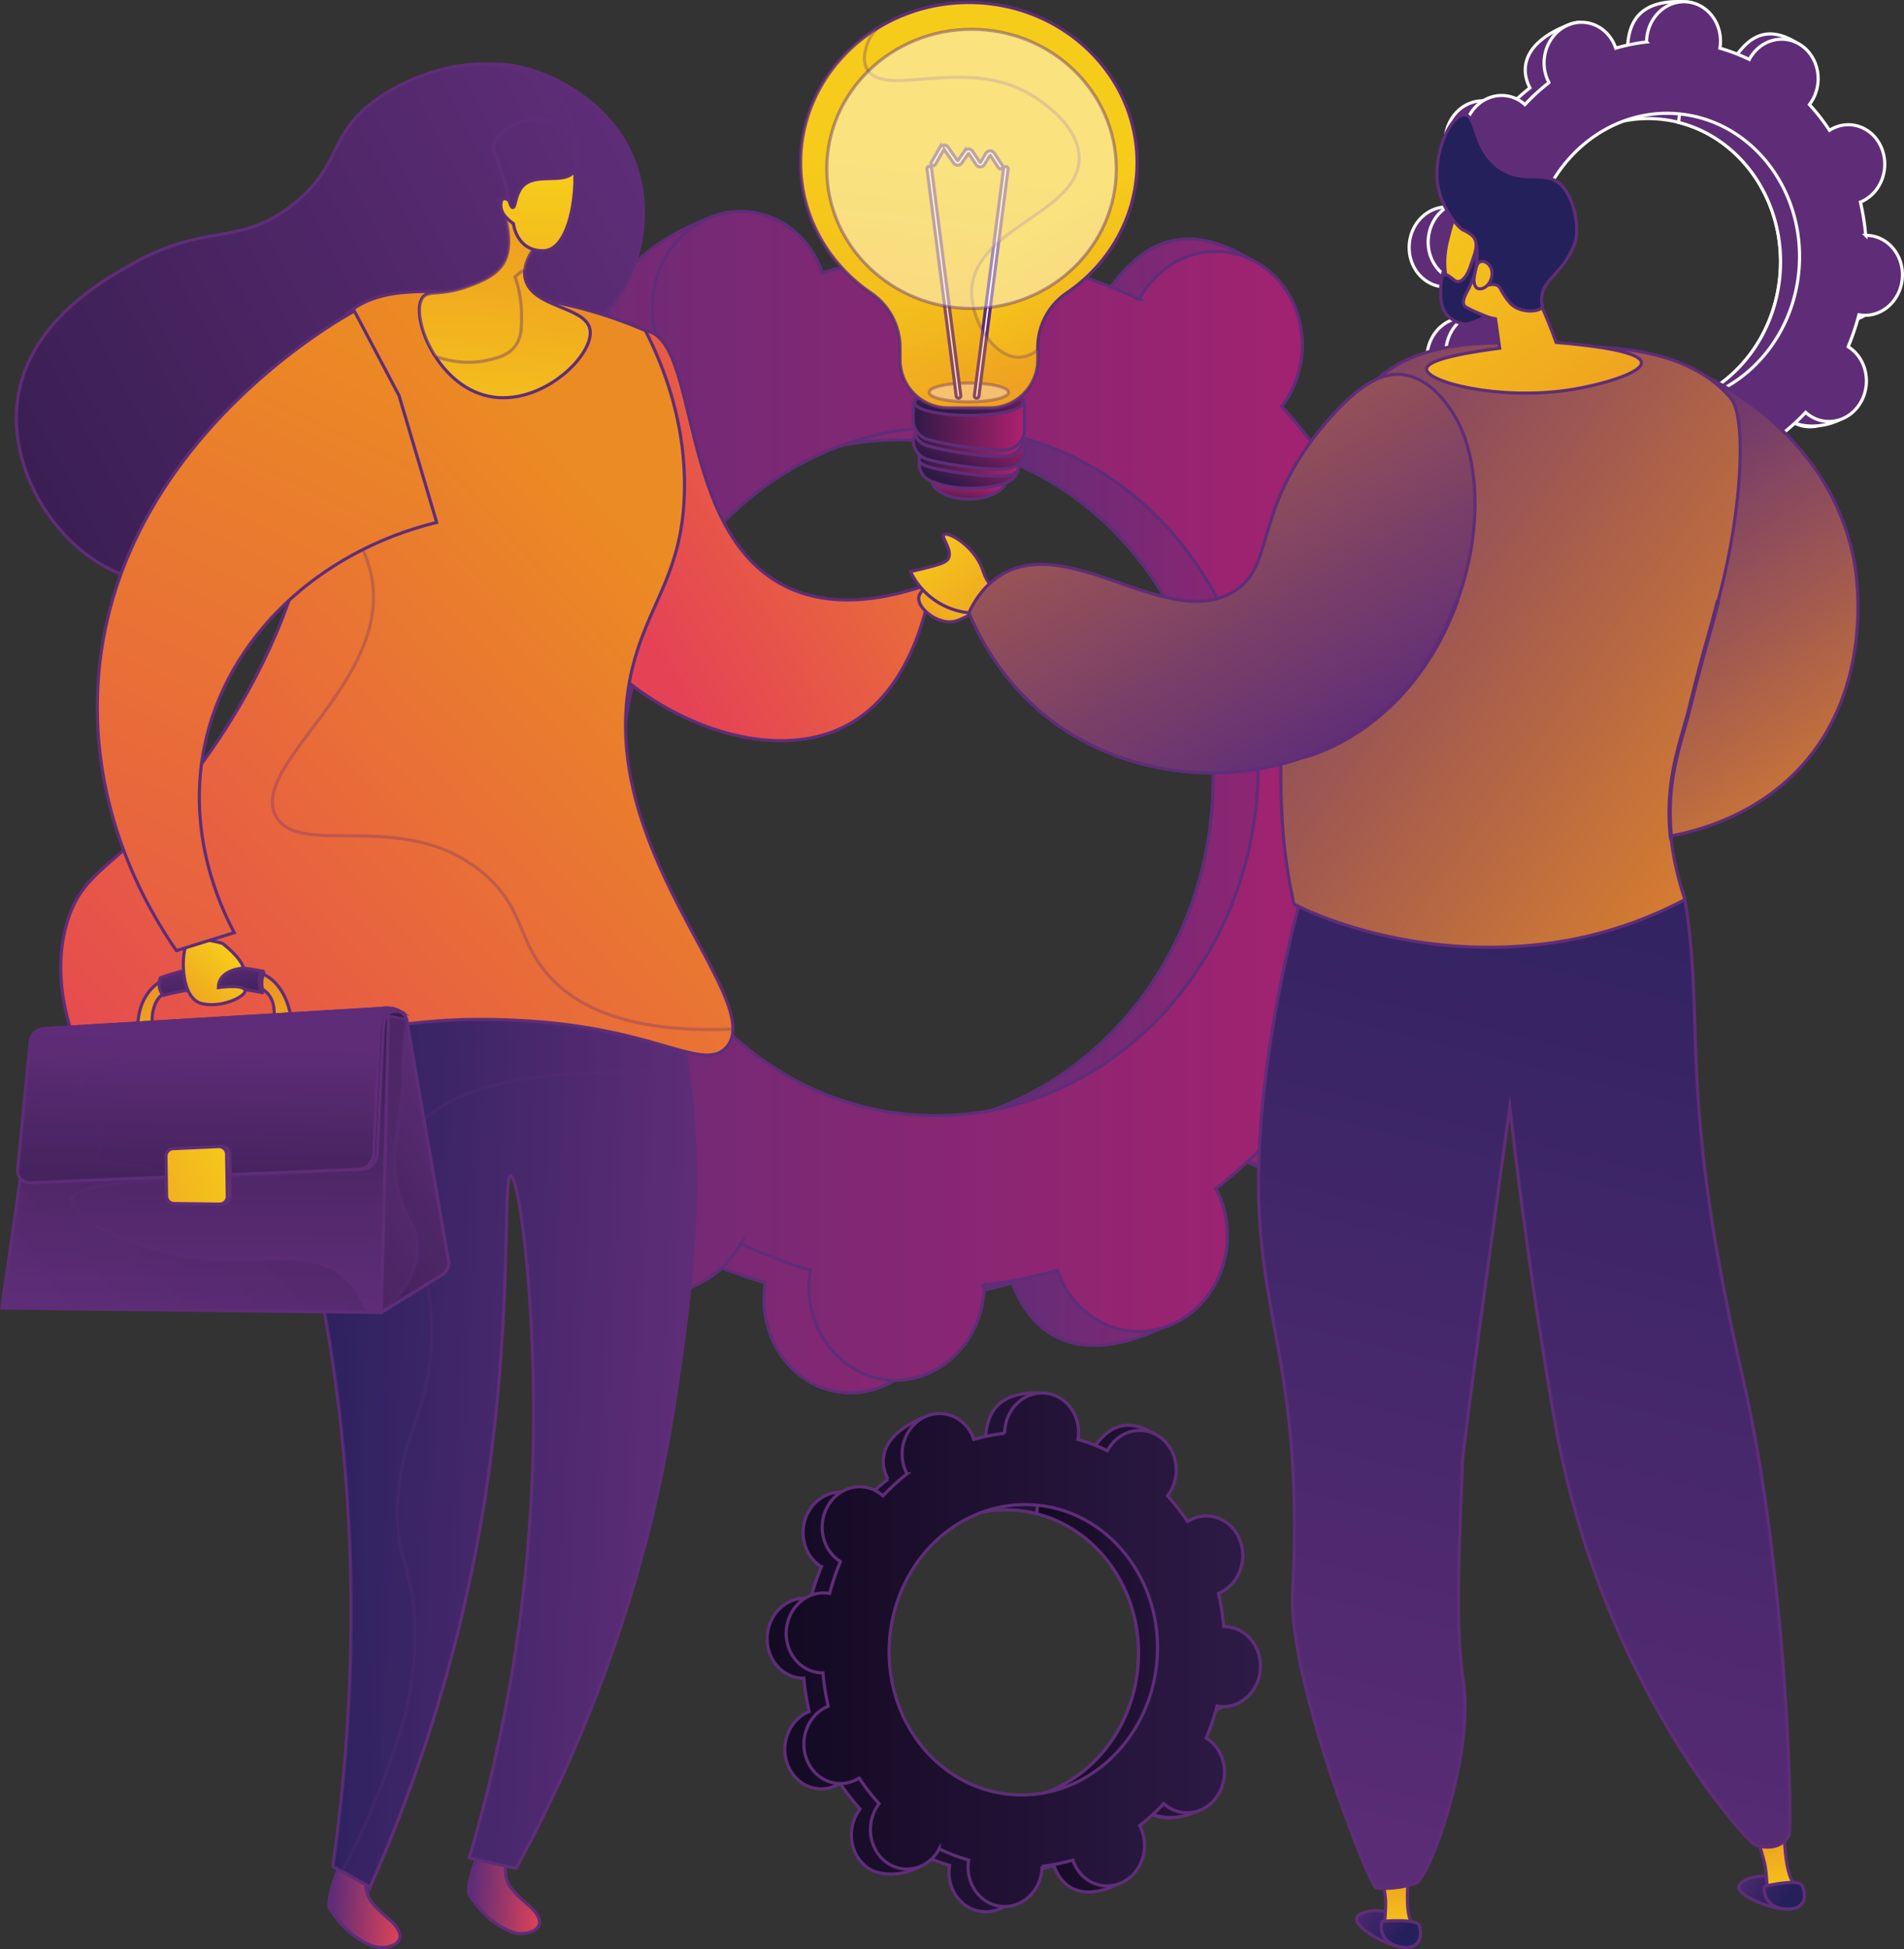 <svg xmlns="http://www.w3.org/2000/svg" xmlns:xlink="http://www.w3.org/1999/xlink" viewBox="0 0 1825.69 1868.78"><rect x="0" y="0" width="1825.69" height="1868.78" fill="#333333" stroke="none"/><defs><style>.cls-1{isolation:isolate;}.cls-2{fill:#5f2d78;stroke:#fff;}.cls-10,.cls-11,.cls-12,.cls-13,.cls-14,.cls-15,.cls-16,.cls-17,.cls-18,.cls-2,.cls-20,.cls-21,.cls-22,.cls-23,.cls-24,.cls-25,.cls-26,.cls-27,.cls-28,.cls-3,.cls-30,.cls-31,.cls-32,.cls-33,.cls-34,.cls-35,.cls-36,.cls-37,.cls-38,.cls-39,.cls-4,.cls-40,.cls-41,.cls-42,.cls-43,.cls-44,.cls-45,.cls-46,.cls-47,.cls-48,.cls-49,.cls-5,.cls-50,.cls-51,.cls-52,.cls-53,.cls-54,.cls-55,.cls-56,.cls-57,.cls-58,.cls-59,.cls-6,.cls-60,.cls-61,.cls-62,.cls-63,.cls-64,.cls-65,.cls-66,.cls-67,.cls-68,.cls-69,.cls-7,.cls-70,.cls-8,.cls-9{stroke-miterlimit:10;stroke-width:3px;}.cls-10,.cls-11,.cls-12,.cls-13,.cls-14,.cls-15,.cls-16,.cls-17,.cls-18,.cls-20,.cls-21,.cls-22,.cls-23,.cls-24,.cls-25,.cls-26,.cls-27,.cls-28,.cls-3,.cls-30,.cls-31,.cls-32,.cls-33,.cls-34,.cls-35,.cls-36,.cls-37,.cls-38,.cls-39,.cls-4,.cls-40,.cls-41,.cls-42,.cls-43,.cls-44,.cls-45,.cls-46,.cls-47,.cls-48,.cls-49,.cls-5,.cls-50,.cls-51,.cls-52,.cls-53,.cls-54,.cls-55,.cls-56,.cls-57,.cls-58,.cls-59,.cls-6,.cls-60,.cls-61,.cls-62,.cls-63,.cls-64,.cls-65,.cls-66,.cls-67,.cls-68,.cls-69,.cls-7,.cls-70,.cls-8,.cls-9{stroke:#5f2d78;}.cls-3{fill:url(#New_Gradient_Swatch_1);}.cls-4{fill:url(#New_Gradient_Swatch_1-2);}.cls-5{fill:url(#New_Gradient_Swatch_1-3);}.cls-6{fill:url(#linear-gradient);}.cls-7{fill:url(#linear-gradient-2);}.cls-8{fill:url(#linear-gradient-3);}.cls-9{opacity:0.25;fill:url(#linear-gradient-4);}.cls-15,.cls-19,.cls-27,.cls-29,.cls-33,.cls-69,.cls-9{mix-blend-mode:multiply;}.cls-10{fill:url(#linear-gradient-5);}.cls-11{fill:url(#linear-gradient-6);}.cls-12{fill:url(#linear-gradient-7);}.cls-13{fill:url(#linear-gradient-8);}.cls-14{fill:url(#linear-gradient-9);}.cls-15{opacity:0.4;fill:url(#linear-gradient-10);}.cls-16{fill:url(#linear-gradient-11);}.cls-17{fill:url(#linear-gradient-12);}.cls-18{fill:url(#linear-gradient-13);}.cls-19,.cls-27,.cls-69{opacity:0.3;}.cls-20{fill:url(#linear-gradient-14);}.cls-21{fill:url(#linear-gradient-15);}.cls-22{fill:url(#linear-gradient-16);}.cls-23{fill:url(#linear-gradient-17);}.cls-24{fill:url(#linear-gradient-18);}.cls-25{fill:url(#linear-gradient-19);}.cls-26{fill:url(#linear-gradient-20);}.cls-27{fill:url(#linear-gradient-21);}.cls-28{fill:url(#linear-gradient-22);}.cls-29{opacity:0.2;}.cls-30{fill:url(#linear-gradient-23);}.cls-31{fill:url(#linear-gradient-24);}.cls-32{fill:url(#linear-gradient-25);}.cls-33{opacity:0.1;fill:url(#linear-gradient-26);}.cls-34{fill:url(#linear-gradient-27);}.cls-35{fill:url(#linear-gradient-28);}.cls-36{fill:url(#linear-gradient-29);}.cls-37{fill:url(#linear-gradient-30);}.cls-38{fill:url(#linear-gradient-31);}.cls-39{fill:url(#linear-gradient-32);}.cls-40{fill:url(#linear-gradient-33);}.cls-41{fill:url(#linear-gradient-34);}.cls-42{fill:url(#linear-gradient-35);}.cls-43{fill:url(#linear-gradient-36);}.cls-44{fill:url(#linear-gradient-37);}.cls-45{fill:url(#linear-gradient-38);}.cls-46{fill:url(#linear-gradient-39);}.cls-47{fill:url(#linear-gradient-40);}.cls-48{fill:url(#linear-gradient-41);}.cls-49{fill:#24205b;}.cls-50{fill:url(#linear-gradient-42);}.cls-51{fill:#af206e;}.cls-52{fill:url(#linear-gradient-43);}.cls-53{fill:url(#New_Gradient_Swatch_5);}.cls-54{fill:url(#New_Gradient_Swatch_5-2);}.cls-55{fill:url(#New_Gradient_Swatch_5-3);}.cls-56,.cls-65,.cls-70{fill:#fff;}.cls-56{opacity:0.75;}.cls-57{fill:url(#linear-gradient-44);}.cls-58{fill:url(#linear-gradient-45);}.cls-59{fill:url(#linear-gradient-46);}.cls-60{fill:url(#linear-gradient-47);}.cls-61{fill:url(#linear-gradient-48);}.cls-62{fill:url(#linear-gradient-49);}.cls-63{fill:url(#linear-gradient-50);}.cls-64{fill:url(#linear-gradient-51);}.cls-65{opacity:0.5;}.cls-65,.cls-70{mix-blend-mode:soft-light;}.cls-66{fill:url(#linear-gradient-52);}.cls-67{fill:url(#linear-gradient-53);}.cls-68{fill:url(#linear-gradient-54);}.cls-69{fill:url(#linear-gradient-55);}.cls-70{opacity:0.44;}</style><linearGradient id="New_Gradient_Swatch_1" x1="318.86" y1="745.53" x2="1397.32" y2="745.53" gradientUnits="userSpaceOnUse"><stop offset="0" stop-color="#5f2d78"/><stop offset="1" stop-color="#af206e"/></linearGradient><linearGradient id="New_Gradient_Swatch_1-2" x1="931.38" y1="742.76" x2="1397.32" y2="742.76" xlink:href="#New_Gradient_Swatch_1"/><linearGradient id="New_Gradient_Swatch_1-3" x1="361.98" y1="739.71" x2="1440.44" y2="739.71" xlink:href="#New_Gradient_Swatch_1"/><linearGradient id="linear-gradient" x1="-185.2" y1="1821.23" x2="-115.57" y2="1821.23" gradientTransform="matrix(-1, -0.05, -0.05, 1, 428.68, -30.09)" gradientUnits="userSpaceOnUse"><stop offset="0" stop-color="#e54355"/><stop offset="1" stop-color="#5f2d78"/></linearGradient><linearGradient id="linear-gradient-2" x1="-52.26" y1="1841.48" x2="17.37" y2="1841.48" xlink:href="#linear-gradient"/><linearGradient id="linear-gradient-3" x1="-299.06" y1="1320.56" x2="124.23" y2="1320.56" gradientTransform="matrix(-1, -0.05, -0.05, 1, 428.68, -30.09)" gradientUnits="userSpaceOnUse"><stop offset="0" stop-color="#5f2d78"/><stop offset="1" stop-color="#24205b"/></linearGradient><linearGradient id="linear-gradient-4" x1="-289.17" y1="1306.79" x2="119.72" y2="1306.79" gradientTransform="matrix(-1, 0.07, 0.07, 1, 298.38, -13.3)" xlink:href="#linear-gradient-3"/><linearGradient id="linear-gradient-5" x1="552.9" y1="557.61" x2="-241.9" y2="138.76" gradientTransform="matrix(-1, 0, 0, 1, 370.01, 0)" gradientUnits="userSpaceOnUse"><stop offset="0" stop-color="#2e1a47"/><stop offset="1" stop-color="#5f2d78"/></linearGradient><linearGradient id="linear-gradient-6" x1="-380.81" y1="405.41" x2="17.79" y2="582.57" gradientTransform="matrix(-0.99, 0.11, 0.11, 0.99, 550.9, -9.56)" gradientUnits="userSpaceOnUse"><stop offset="0" stop-color="#eb8b23"/><stop offset="1" stop-color="#e54355"/></linearGradient><linearGradient id="linear-gradient-7" x1="543.83" y1="574.82" x2="-250.97" y2="155.98" xlink:href="#linear-gradient-5"/><linearGradient id="linear-gradient-8" x1="-258.47" y1="543.35" x2="353.89" y2="1097.39" gradientTransform="matrix(-1, 0, 0, 1, 376.82, 0)" xlink:href="#linear-gradient-6"/><linearGradient id="linear-gradient-9" x1="1308.02" y1="344.59" x2="1320.7" y2="6.89" gradientTransform="matrix(1, 0.09, -0.09, 1, -807.37, -2.56)" gradientUnits="userSpaceOnUse"><stop offset="0" stop-color="#f6cc1b"/><stop offset="1" stop-color="#eb8b23"/></linearGradient><linearGradient id="linear-gradient-10" x1="-98.74" y1="407.12" x2="-88.36" y2="130.56" gradientTransform="matrix(-1, 0, 0, 1, 370.01, 0)" xlink:href="#linear-gradient-9"/><linearGradient id="linear-gradient-11" x1="1100.18" y1="168.73" x2="1096.76" y2="444.2" gradientTransform="matrix(1, 0, 0, 1.04, -584.99, -6.22)" xlink:href="#linear-gradient-9"/><linearGradient id="linear-gradient-12" x1="570.4" y1="524.42" x2="-224.4" y2="105.57" xlink:href="#linear-gradient-5"/><linearGradient id="linear-gradient-13" x1="-573.3" y1="557.88" x2="-492.69" y2="630.82" gradientTransform="matrix(-1, 0, 0, 1, 376.82, 0)" xlink:href="#linear-gradient-9"/><linearGradient id="linear-gradient-14" x1="-292.08" y1="580.5" x2="320.28" y2="1134.54" gradientTransform="matrix(-1, 0, 0, 1, 376.82, 0)" xlink:href="#linear-gradient-6"/><linearGradient id="linear-gradient-15" x1="491.07" y1="1108.07" x2="500.29" y2="970.78" gradientTransform="matrix(-1, 0.06, 0.06, 1, 582.66, -70.12)" xlink:href="#linear-gradient-9"/><linearGradient id="linear-gradient-16" x1="434.68" y1="1061.79" x2="441.28" y2="963.56" gradientTransform="matrix(-1, 0.06, 0.06, 1, 582.66, -70.12)" gradientUnits="userSpaceOnUse"><stop offset="0.1" stop-color="#2e1a47"/><stop offset="0.34" stop-color="#341c4d"/><stop offset="0.64" stop-color="#43225c"/><stop offset="0.98" stop-color="#5d2c76"/><stop offset="1" stop-color="#5f2d78"/></linearGradient><linearGradient id="linear-gradient-17" x1="393.27" y1="991.16" x2="467.43" y2="1030.92" xlink:href="#linear-gradient-16"/><linearGradient id="linear-gradient-18" x1="370.83" y1="1124.74" x2="381.34" y2="968.27" gradientTransform="matrix(-1, 0.06, 0.06, 1, 582.66, -70.12)" xlink:href="#linear-gradient-9"/><linearGradient id="linear-gradient-19" x1="276.86" y1="1112.65" x2="235.88" y2="738.01" gradientTransform="matrix(-1, 0.06, 0.06, 1, 582.66, -70.12)" gradientUnits="userSpaceOnUse"><stop offset="0.1" stop-color="#2e1a47"/><stop offset="0.47" stop-color="#44225d"/><stop offset="1" stop-color="#5f2d78"/></linearGradient><linearGradient id="linear-gradient-20" x1="459.98" y1="1270.12" x2="182.55" y2="1115.64" gradientTransform="matrix(-1, 0.06, 0.06, 1, 582.66, -70.12)" xlink:href="#linear-gradient-5"/><linearGradient id="linear-gradient-21" x1="210.21" y1="1057.07" x2="292.68" y2="1195.36" gradientTransform="matrix(-1, 0.06, 0.06, 1, 582.66, -70.12)" xlink:href="#linear-gradient-5"/><linearGradient id="linear-gradient-22" x1="445.76" y1="891.65" x2="475.71" y2="1293.62" xlink:href="#linear-gradient-19"/><linearGradient id="linear-gradient-23" x1="380.97" y1="1111.72" x2="630.88" y2="1304.28" gradientTransform="matrix(-1, 0.06, 0.06, 1, 582.66, -70.12)" xlink:href="#linear-gradient-5"/><linearGradient id="linear-gradient-24" x1="315.52" y1="1097.62" x2="422.83" y2="1093.45" xlink:href="#linear-gradient-19"/><linearGradient id="linear-gradient-25" x1="479" y1="1418.16" x2="445.89" y2="1046.14" xlink:href="#linear-gradient-16"/><linearGradient id="linear-gradient-26" x1="495.33" y1="1506.23" x2="438.94" y2="990.77" gradientTransform="matrix(-1, 0.06, 0.06, 1, 582.66, -70.12)" xlink:href="#linear-gradient-5"/><linearGradient id="linear-gradient-27" x1="582.76" y1="1236.65" x2="398.83" y2="1140.5" gradientTransform="matrix(-1, 0.06, 0.06, 1, 582.66, -70.12)" xlink:href="#linear-gradient-9"/><linearGradient id="linear-gradient-28" x1="417.35" y1="1155.27" x2="606.85" y2="1223.08" gradientTransform="matrix(-1, 0.06, 0.06, 1, 582.66, -70.12)" xlink:href="#linear-gradient-9"/><linearGradient id="linear-gradient-29" x1="418.9" y1="959.89" x2="489.6" y2="1023.85" gradientTransform="matrix(-1, 0.06, 0.06, 1, 582.66, -70.12)" xlink:href="#linear-gradient-9"/><linearGradient id="linear-gradient-30" x1="1236.71" y1="408.03" x2="1999.41" y2="1098.09" gradientTransform="matrix(-0.92, 0.38, 0.38, 0.92, 1350.75, -530.82)" xlink:href="#linear-gradient-6"/><linearGradient id="linear-gradient-31" x1="1090.46" y1="508.64" x2="1202.61" y2="649.74" gradientTransform="translate(-210.87)" xlink:href="#linear-gradient-9"/><linearGradient id="linear-gradient-32" x1="-1393.17" y1="893.29" x2="-1090.66" y2="440.99" gradientTransform="matrix(-1, 0, 0, 1, 376.82, 0)" gradientUnits="userSpaceOnUse"><stop offset="0" stop-color="#eb8b23"/><stop offset="1" stop-color="#5f2d78"/></linearGradient><linearGradient id="linear-gradient-33" x1="1585.38" y1="1962.83" x2="1636.68" y2="2008.46" gradientTransform="translate(-191.79 64.07) rotate(-8.05)" xlink:href="#linear-gradient-3"/><linearGradient id="linear-gradient-34" x1="709.53" y1="2008.53" x2="709.53" y2="1919.16" gradientTransform="translate(724.41 -65.45) rotate(-8.05)" xlink:href="#linear-gradient-9"/><linearGradient id="linear-gradient-35" x1="1590.54" y1="1957.03" x2="1641.84" y2="2002.66" gradientTransform="translate(-191.79 64.07) rotate(-8.05)" xlink:href="#linear-gradient-3"/><linearGradient id="linear-gradient-36" x1="1500.64" y1="1814.07" x2="1551.94" y2="1859.7" gradientTransform="translate(-210.87)" xlink:href="#linear-gradient-3"/><linearGradient id="linear-gradient-37" x1="624.75" y1="1859.79" x2="624.75" y2="1770.42" gradientTransform="translate(714.44)" xlink:href="#linear-gradient-9"/><linearGradient id="linear-gradient-38" x1="-1179.84" y1="1900.77" x2="-1514.35" y2="550.2" gradientTransform="matrix(-1, 0, 0, 1, 155.13, 0)" xlink:href="#linear-gradient-3"/><linearGradient id="linear-gradient-39" x1="1997.39" y1="856.03" x2="1279.35" y2="356.66" gradientTransform="translate(-210.87)" xlink:href="#linear-gradient-32"/><linearGradient id="linear-gradient-40" x1="1505.8" y1="1808.27" x2="1557.1" y2="1853.9" gradientTransform="translate(-210.87)" xlink:href="#linear-gradient-3"/><linearGradient id="linear-gradient-41" x1="1551.1" y1="186.44" x2="1828.9" y2="535.96" gradientTransform="translate(-210.87)" xlink:href="#linear-gradient-9"/><linearGradient id="linear-gradient-42" x1="1562.81" y1="177.13" x2="1840.62" y2="526.65" gradientTransform="translate(-210.87)" xlink:href="#linear-gradient-9"/><linearGradient id="linear-gradient-43" x1="-526" y1="49.19" x2="-916.63" y2="721.77" xlink:href="#linear-gradient-32"/><linearGradient id="New_Gradient_Swatch_5" x1="735.64" y1="1584.33" x2="1190.42" y2="1584.33" gradientUnits="userSpaceOnUse"><stop offset="0" stop-color="#140a23"/><stop offset="1" stop-color="#2e1a47"/></linearGradient><linearGradient id="New_Gradient_Swatch_5-2" x1="993.93" y1="1583.16" x2="1190.42" y2="1583.16" xlink:href="#New_Gradient_Swatch_5"/><linearGradient id="New_Gradient_Swatch_5-3" x1="753.82" y1="1581.88" x2="1208.6" y2="1581.88" xlink:href="#New_Gradient_Swatch_5"/><linearGradient id="linear-gradient-44" x1="925.64" y1="486.46" x2="928.51" y2="463.54" gradientUnits="userSpaceOnUse"><stop offset="0" stop-color="#2e1a47"/><stop offset="1" stop-color="#af206e"/></linearGradient><linearGradient id="linear-gradient-45" x1="913.86" y1="465.57" x2="942.51" y2="414.01" xlink:href="#linear-gradient-44"/><linearGradient id="linear-gradient-46" x1="881.46" y1="441.14" x2="976.54" y2="441.14" xlink:href="#linear-gradient-44"/><linearGradient id="linear-gradient-47" x1="916.59" y1="451.48" x2="944.87" y2="397.05" xlink:href="#linear-gradient-44"/><linearGradient id="linear-gradient-48" x1="877.2" y1="425.11" x2="980.75" y2="425.11" xlink:href="#linear-gradient-44"/><linearGradient id="linear-gradient-49" x1="875.67" y1="406.4" x2="982.33" y2="406.4" xlink:href="#linear-gradient-44"/><linearGradient id="linear-gradient-50" x1="926.35" y1="398.36" x2="936.86" y2="349.18" xlink:href="#linear-gradient-44"/><linearGradient id="linear-gradient-51" x1="906.18" y1="123.97" x2="1114.57" y2="454.81" gradientUnits="userSpaceOnUse"><stop offset="0" stop-color="#f6cc1b"/><stop offset="0.05" stop-color="#f6cc1b"/><stop offset="0.32" stop-color="#f6cc1b"/><stop offset="0.45" stop-color="#f4c11c"/><stop offset="0.69" stop-color="#efa420"/><stop offset="0.87" stop-color="#eb8b23"/><stop offset="1" stop-color="#eb8b23"/></linearGradient><linearGradient id="linear-gradient-52" x1="868.11" y1="378.71" x2="910.6" y2="254.58" gradientUnits="userSpaceOnUse"><stop offset="0.49" stop-color="#fff"/><stop offset="1" stop-color="#fff"/></linearGradient><linearGradient id="linear-gradient-53" x1="908.73" y1="392.62" x2="951.23" y2="268.49" xlink:href="#linear-gradient-52"/><linearGradient id="linear-gradient-54" x1="853.32" y1="373.65" x2="895.81" y2="249.52" xlink:href="#linear-gradient-52"/><linearGradient id="linear-gradient-55" x1="913.49" y1="49.4" x2="871.96" y2="391.71" xlink:href="#linear-gradient-51"/></defs><g class="cls-1"><g id="Layer_2" data-name="Layer 2"><g id="Layer_1-2" data-name="Layer 1"><path class="cls-2" d="M1767.35,307.31c19.49,1.64,36.73-14.14,38.51-35.25s-12.58-39.54-32.07-41.18c-1-.09-2-.1-3-.09a222,222,0,0,0-5.07-32c.92-.38,1.84-.77,2.75-1.24,17.77-9.13,25.53-32,17.32-51.12s-29.27-27.18-47-18.05c-.92.48-1.81,1-2.68,1.57a203.07,203.07,0,0,0-19.22-24.68c.64-.84,1.28-1.7,1.87-2.61,11.29-17.46,7.47-41.32-8.52-53.3s-38.11-7.52-49.39,9.93c-.58.9-1.09,1.82-1.59,2.74A180.22,180.22,0,0,0,1631,51.29c.17-1.07.33-2.14.42-3.23C1633.2,27,1637,3.12,1617.53,1.79c-45.15-3.09-54.92,19.22-56.7,40.32-.09,1.1-.11,2.18-.12,3.26a180.41,180.41,0,0,0-29.62,5.91c-.34-1-.69-2-1.11-3-8.2-19.09-6.72-31.84-25.38-24.68-40.67,15.61-47.17,38.65-39,57.75.43,1,.92,2,1.41,2.89A202.51,202.51,0,0,0,1444,105.39c-.77-.69-1.56-1.37-2.39-2-16-12-38.11-7.54-49.39,9.92s-7.47,41.32,8.52,53.3c.82.61,1.66,1.15,2.51,1.68A220.9,220.9,0,0,0,1392.87,199c-1-.17-2-.33-3-.42-19.49-1.64-36.73,14.14-38.51,35.25S1364,273.33,1383.46,275c1,.08,2,.09,3,.08a220.62,220.62,0,0,0,5.08,32c-.93.38-1.85.77-2.76,1.24-17.77,9.13-25.52,32-17.32,51.12s29.27,27.18,47,18.05c.93-.48,1.81-1,2.68-1.57a204.06,204.06,0,0,0,19.22,24.68c-.64.84-1.28,1.7-1.87,2.61-11.28,17.46-7.47,41.32,8.52,53.29s50.61,6.5,61.9-11c.58-.89-11.41-.78-10.92-1.7a180.33,180.33,0,0,0,28.22,10.78c-.18,1.07-.34,2.14-.43,3.23-1.78,21.11,12.59,39.55,32.08,41.19s36.73-14.14,38.51-35.24c.09-1.1.11-2.18.12-3.26a180.2,180.2,0,0,0,29.62-5.91c.34,1,.69,2,1.11,3,8.21,19.09,29.26,27.18,47,18s25.53-32,17.32-51.11c-.43-1-.91-2-1.41-2.89a202.61,202.61,0,0,0,23.08-21.12c.77.69,1.55,1.37,2.38,2,16,12,38.11,7.54,49.39-9.92s7.48-41.32-8.52-53.3c-.82-.61-1.66-1.15-2.51-1.68a220.45,220.45,0,0,0,10.35-30.66C1765.35,307.07,1766.34,307.22,1767.35,307.31Zm-200.41,84.37c-70.78-6-122.92-72.92-116.46-149.55s69.06-133.92,139.83-128,122.91,72.92,116.46,149.55S1637.71,397.64,1566.94,391.68Z"/><path class="cls-2" d="M1768.46,197.59c17.77-9.13,25.52-32,17.32-51.12s-29.27-27.18-47-18.05c-.92.48-1.81,1-2.68,1.57a203.07,203.07,0,0,0-19.22-24.68c.64-.84,1.28-1.7,1.87-2.61,11.29-17.46,20-52.09,2.82-62.36-32.52-19.49-49.45,1.54-60.73,19-.58.9-1.09,1.82-1.59,2.74A180.22,180.22,0,0,0,1631,51.29c.17-1.07.33-2.14.42-3.23a39.61,39.61,0,0,0-9.69-29.79q-6.51,49.5-12.2,99.11c60.74,15.29,103.09,76.83,97.24,146.34-5,58.9-43.11,106.34-92.63,122.45.11,6.44.28,12.89.22,19.34-.16,17.49-1.3,35-2.45,52.54q7.2-1.46,14.24-3.48c.34,1,.69,2,1.11,3,8.21,19.09,26.54,30.71,59.24,15.36,18.08-8.48,13.32-29.33,5.11-48.43-.43-1-.91-2-1.41-2.89a202.61,202.61,0,0,0,23.08-21.12c.77.69,1.55,1.37,2.38,2,16,12,51.87,5.26,63.16-12.2s-6.29-39-22.29-51c-.82-.61-1.66-1.15-2.51-1.68a220.9,220.9,0,0,0,10.35-30.66c1,.18,2,.33,3,.42,19.49,1.64,36.73-14.14,38.51-35.25s-12.58-39.54-32.07-41.18c-1-.09-2-.1-3-.09a222,222,0,0,0-5.07-32C1766.63,198.45,1767.55,198.06,1768.46,197.59Z"/><path class="cls-2" d="M1785.53,302.23c19.49,1.64,36.74-14.14,38.52-35.25s-12.59-39.55-32.08-41.19c-1-.08-2-.09-3-.09a220.47,220.47,0,0,0-5.07-31.95c.92-.38,1.85-.78,2.76-1.24,17.77-9.13,25.52-32,17.31-51.12s-29.26-27.18-47-18c-.93.48-1.82,1-2.69,1.57A201.42,201.42,0,0,0,1735,100.22c.65-.84,1.28-1.69,1.87-2.61,11.29-17.45,7.47-41.31-8.52-53.29s-38.1-7.53-49.39,9.93c-.58.9-1.09,1.81-1.59,2.74a180.26,180.26,0,0,0-28.21-10.79c.17-1.06.33-2.13.42-3.22,1.78-21.11-12.58-39.55-32.07-41.19S1580.79,15.93,1579,37c-.1,1.1-.12,2.18-.13,3.25a179.07,179.07,0,0,0-29.61,5.92c-.34-1-.69-2-1.11-3-8.21-19.1-29.27-27.18-47-18s-25.52,32-17.31,51.12c.43,1,.91,2,1.41,2.89a202.59,202.59,0,0,0-23.08,21.11c-.77-.68-1.55-1.36-2.39-2-16-12-38.1-7.53-49.39,9.93s-7.47,41.32,8.52,53.29c.82.62,1.67,1.16,2.52,1.69a220.45,220.45,0,0,0-10.35,30.66,29.67,29.67,0,0,0-3-.42c-19.49-1.64-36.74,14.14-38.51,35.24s12.58,39.55,32.07,41.19c1,.09,2,.1,3,.09a222.21,222.21,0,0,0,5.07,32c-.92.38-1.85.77-2.76,1.24-17.77,9.13-25.52,32-17.31,51.12s29.26,27.17,47,18c.93-.47,1.82-1,2.69-1.56a202.08,202.08,0,0,0,19.22,24.68c-.65.84-1.28,1.7-1.87,2.61-11.29,17.46-7.47,41.32,8.52,53.29s38.1,7.53,49.39-9.92c.58-.9,1.09-1.82,1.59-2.75a179.27,179.27,0,0,0,28.21,10.79c-.17,1.06-.33,2.13-.42,3.23-1.78,21.1,12.58,39.55,32.07,41.19s36.74-14.14,38.51-35.25c.1-1.09.12-2.17.13-3.25a179.07,179.07,0,0,0,29.61-5.92c.34,1,.69,2,1.11,3,8.21,19.1,29.27,27.18,47,18.05s25.52-32,17.31-51.11c-.43-1-.91-1.95-1.41-2.89a201.76,201.76,0,0,0,23.08-21.12c.77.69,1.55,1.37,2.39,2,16,12,38.1,7.53,49.39-9.92s7.47-41.32-8.52-53.3c-.82-.61-1.67-1.15-2.52-1.68a220.9,220.9,0,0,0,10.35-30.66C1783.54,302,1784.52,302.14,1785.53,302.23ZM1585.12,386.6c-70.77-6-122.91-72.92-116.46-149.55s69.06-133.92,139.83-128S1731.4,182,1725,258.64,1655.89,392.56,1585.12,386.6Z"/><path class="cls-3" d="M1305.64,880.72c46.22,3.9,87.11-33.52,91.33-83.57s-29.84-93.79-76.06-97.68c-2.4-.2-4.77-.22-7.13-.21a525.4,525.4,0,0,0-12-75.78c2.2-.9,4.39-1.83,6.54-2.94,42.14-21.66,60.53-75.93,41.07-121.22s-69.4-64.46-111.54-42.81c-2.21,1.14-4.3,2.41-6.37,3.71a481.29,481.29,0,0,0-45.58-58.52c1.53-2,3-4,4.44-6.19,26.76-41.4,17.71-98-20.21-126.38s-90.36-17.86-117.13,23.54c-1.37,2.12-2.58,4.31-3.76,6.5a427.07,427.07,0,0,0-66.91-25.58c.42-2.52.79-5.06,1-7.65,4.21-50.05,13.34-106.56-32.94-109.73-107.06-7.33-130.24,45.58-134.46,95.63-.21,2.59-.27,5.16-.28,7.71a427,427,0,0,0-70.24,14c-.8-2.36-1.63-4.71-2.63-7-19.46-45.3-16-75.51-60.18-58.54-96.46,37-111.88,91.66-92.42,137,1,2.37,2.16,4.62,3.34,6.84a481.54,481.54,0,0,0-54.72,50.08c-1.83-1.63-3.68-3.23-5.66-4.72-37.93-28.39-90.37-17.85-117.13,23.55s-17.72,98,20.21,126.37c1.94,1.46,3.94,2.74,6,4a524.07,524.07,0,0,0-24.55,72.7c-2.32-.41-4.66-.78-7.06-1-46.22-3.9-87.11,33.52-91.33,83.57s29.84,93.79,76.07,97.68c2.39.2,4.76.22,7.12.21a525.4,525.4,0,0,0,12,75.78c-2.2.9-4.38,1.83-6.54,2.94-42.14,21.66-60.53,75.93-41.06,121.22s69.39,64.46,111.53,42.8c2.21-1.13,4.3-2.4,6.37-3.71a480.63,480.63,0,0,0,45.58,58.53c-1.53,2-3,4-4.44,6.19-26.76,41.4-17.71,98,20.21,126.38s120,15.4,146.78-26c1.37-2.13-27.07-1.86-25.88-4.05a427,427,0,0,0,66.9,25.58c-.41,2.52-.79,5.06-1,7.65-4.21,50.05,29.84,93.78,76.07,97.68s87.11-33.53,91.33-83.58c.21-2.6.27-5.16.28-7.71a425.94,425.94,0,0,0,70.24-14c.8,2.37,1.63,4.72,2.63,7,19.46,45.3,69.4,64.46,111.54,42.8s60.52-75.92,41.06-121.21c-1-2.37-2.16-4.62-3.34-6.84a479.86,479.86,0,0,0,54.72-50.09c1.83,1.64,3.68,3.24,5.67,4.72,37.92,28.4,90.36,17.86,117.12-23.54s17.72-98-20.21-126.38c-1.94-1.45-3.94-2.73-6-4a525.36,525.36,0,0,0,24.54-72.7C1300.9,880.15,1303.24,880.52,1305.64,880.72ZM830.38,1080.8C662.55,1066.67,538.9,907.89,554.21,726.17S718,408.58,885.8,422.72,1177.28,595.63,1162,777.35,998.21,1094.94,830.38,1080.8Z"/><path class="cls-4" d="M1308.28,620.54c42.14-21.66,60.53-75.93,41.07-121.22s-69.4-64.46-111.54-42.8c-2.21,1.13-4.3,2.4-6.37,3.7a481.29,481.29,0,0,0-45.58-58.52c1.53-2,3-4,4.44-6.19,26.76-41.4,47.32-123.52,6.69-147.87-77.13-46.23-117.26,3.64-144,45-1.37,2.12-2.58,4.31-3.77,6.5a426.58,426.58,0,0,0-66.9-25.58c.42-2.52.79-5.06,1-7.65,2.29-27.24-6.81-52.55-23-70.64q-15.45,117.39-28.94,235c144,36.26,244.48,182.2,230.59,347-11.76,139.69-102.23,252.18-219.66,290.38.28,15.27.67,30.57.53,45.86-.39,41.49-3.08,83.07-5.81,124.61q17.09-3.46,33.77-8.27c.8,2.37,1.63,4.72,2.63,7,19.46,45.3,62.94,72.83,140.48,36.45,42.89-20.13,31.58-69.57,12.12-114.86-1-2.37-2.16-4.62-3.34-6.84a481.54,481.54,0,0,0,54.72-50.08c1.83,1.63,3.68,3.23,5.67,4.71,37.92,28.4,123,12.46,149.76-28.94s-14.92-92.58-52.85-121c-1.94-1.45-3.94-2.74-6-4a524.07,524.07,0,0,0,24.55-72.7c2.32.41,4.67.78,7.06,1,46.22,3.9,87.11-33.52,91.33-83.57s-29.84-93.79-76.06-97.68c-2.4-.2-4.77-.23-7.13-.21a525.4,525.4,0,0,0-12-75.78C1303.94,622.58,1306.13,621.64,1308.28,620.54Z"/><path class="cls-5" d="M1348.76,868.67c46.23,3.89,87.11-33.52,91.33-83.58s-29.84-93.78-76.06-97.67c-2.4-.2-4.77-.23-7.13-.21a522.57,522.57,0,0,0-12-75.79c2.2-.9,4.39-1.83,6.54-2.94,42.14-21.65,60.53-75.92,41.07-121.21s-69.4-64.46-111.54-42.81c-2.2,1.14-4.3,2.41-6.37,3.71A482.17,482.17,0,0,0,1229,389.64c1.53-2,3-4,4.44-6.18,26.76-41.4,17.71-98-20.21-126.38s-90.36-17.86-117.12,23.54c-1.37,2.12-2.59,4.3-3.77,6.5a426.09,426.09,0,0,0-66.91-25.58c.42-2.52.79-5.06,1-7.65,4.22-50-29.84-93.78-76.06-97.68S863.24,189.74,859,239.79c-.22,2.59-.28,5.16-.29,7.71a427,427,0,0,0-70.24,14c-.8-2.36-1.63-4.72-2.63-7-19.46-45.29-69.4-64.45-111.54-42.8s-60.52,75.93-41.06,121.22c1,2.37,2.16,4.62,3.34,6.84a481.54,481.54,0,0,0-54.72,50.08c-1.83-1.63-3.68-3.23-5.66-4.72-37.93-28.4-90.37-17.86-117.13,23.54s-17.71,98,20.21,126.38c1.94,1.46,3.94,2.74,6,4a524.65,524.65,0,0,0-24.55,72.71c-2.32-.41-4.66-.78-7.06-1-46.22-3.89-87.11,33.53-91.33,83.58S392.17,788.1,438.4,792c2.39.2,4.76.22,7.12.21a525.4,525.4,0,0,0,12,75.78c-2.19.9-4.38,1.83-6.54,2.94C408.88,892.59,390.5,946.85,410,992.15s69.4,64.45,111.53,42.8c2.21-1.13,4.31-2.4,6.38-3.71a480.33,480.33,0,0,0,45.57,58.53c-1.53,2-3,4-4.44,6.19-26.76,41.4-17.71,98,20.21,126.38s90.36,17.85,117.13-23.55c1.37-2.12,2.58-4.3,3.77-6.5a425.37,425.37,0,0,0,66.9,25.58c-.41,2.53-.79,5.06-1,7.66-4.21,50,29.84,93.78,76.07,97.67s87.11-33.52,91.33-83.58c.22-2.59.27-5.15.29-7.71a426,426,0,0,0,70.23-14c.8,2.37,1.64,4.72,2.63,7,19.47,45.29,69.4,64.46,111.54,42.8s60.52-75.92,41.06-121.21c-1-2.37-2.16-4.62-3.34-6.85a480.7,480.7,0,0,0,54.72-50.08c1.83,1.63,3.68,3.24,5.67,4.72,37.92,28.4,90.36,17.86,117.12-23.54s17.72-98-20.21-126.38c-1.94-1.45-3.94-2.74-5.95-4a525.36,525.36,0,0,0,24.54-72.7C1344,868.1,1346.37,868.47,1348.76,868.67ZM873.5,1068.75C705.67,1054.62,582,895.84,597.33,714.11S761.1,396.53,928.93,410.66,1220.4,583.57,1205.1,765.3,1041.33,1082.89,873.5,1068.75Z"/><path class="cls-6" d="M465.24,1767.55a93.76,93.76,0,0,0-13.75,30.91,92.24,92.24,0,0,0-2.4,16.24c3,6.34,18,28.89,41.68,37.67,14.68,5.43,41.31-3.48,16.26-25.33s-28.53-26.72-13.21-69.86c3.94-11.1,3.78-15.41,2.11-16.51C492,1738.12,477.27,1753.74,465.24,1767.55Z"/><path class="cls-7" d="M331.42,1780.91a94.17,94.17,0,0,0-13.75,30.91,93.1,93.1,0,0,0-2.39,16.24c3,6.34,18,28.89,41.67,37.67,14.68,5.43,41.31-3.48,16.27-25.33s-28.53-26.71-13.22-69.86c3.94-11.1,3.78-15.41,2.12-16.51C358.22,1751.48,343.45,1767.1,331.42,1780.91Z"/><path class="cls-8" d="M283.71,852.2Q266.83,936.82,250,1021.43A1613.24,1613.24,0,0,1,299.4,1198.6c50.27,230.09,42.11,435.12,19.78,591l35.68,19.79a1481,1481,0,0,0,107.69-357.34c30.28-181.35,18.79-324.33,27.19-324.54,8-.2,26.06,131,21,279.84A1502.35,1502.35,0,0,1,450,1781.44l44.95,10c61-112.13,125.27-266,153.22-454.8,19.41-131.11,43-305.36-38.78-488.75-8.16-18.32-37.45-59.35-42.86-69.43C465,794.29,385.2,836.36,283.71,852.2Z"/><path class="cls-9" d="M299.4,1198.6A1613.24,1613.24,0,0,0,250,1021.43q16.88-84.61,33.76-169.23C385.2,836.36,465,794.3,566.52,778.45c5.41,10.08,34.7,51.11,42.86,69.43a654.41,654.41,0,0,1,50.94,181c-195-8.8-252.85,29.89-269.68,66.8-26.78,58.77,46.4,121.78,15.66,241.51-9.25,36-21.82,53.48-24.78,98.88-3.88,59.58,15.39,66,16.36,126.8,1.07,66.5-21,121.06-39.11,165.84a580.56,580.56,0,0,1-31.35,65.43l-8.24-4.57C341.51,1633.72,349.67,1428.69,299.4,1198.6Z"/><path class="cls-10" d="M456.2,67.78c-7.08,7.67,1,19.79-1.36,60.62a288.19,288.19,0,0,1-6.21,45.08c-1.39,10-2.92,19.2-4.55,27.33-1.2,6-2.3,10.6-3.69,15.51A193.53,193.53,0,0,1,430.74,243a1.18,1.18,0,0,0,.5,1.52l.1.05a1.19,1.19,0,0,0,1.57-.6,196.45,196.45,0,0,0,9.78-27c1.4-5,2.51-9.67,3.72-15.69.86-4.28,1.69-8.89,2.49-13.72a128.78,128.78,0,0,1-7.7,45.54C421.44,289,462,331.36,497,336.52c40.28,5.94,71-23.28,80.59-32.89,38.56-38.74,52.28-107,25.35-160.69C567.62,72.56,473.57,49,456.2,67.78Z"/><path class="cls-11" d="M893.07,559.32c-3.81,23.44-19.46,102.72-80.24,135.76C712.71,749.51,537,649.43,516.24,518.53,500.41,418.49,576.71,310.8,618.86,317c52.92,7.74,29,191.59,133.26,244.64C799.83,585.88,855.23,573,893.07,559.32Z"/><path class="cls-12" d="M552.78,133.58c-1.07-6.59-6.19-33.53-28.41-52.39-42.17-35.79-117.5-18.39-163,13.9-47.61,33.78-32.21,62.16-79.51,100.24-51.39,41.37-82,17.8-151.39,55.72C103.18,266,29.62,306.15,17.39,379.46,6.82,442.81,45.3,511.34,97.92,541.69c90.09,52,216.19-11.1,279.19-74.58,60.41-60.88,26-80.89,115.38-201.3C524.82,222.27,560.75,182.81,552.78,133.58Z"/><path class="cls-13" d="M618.86,317a430.82,430.82,0,0,0-146.54-34.83c-64-3.59-108.68-7.81-139.31,18.4-62.51,53.5-1.67,140.32-63.08,294.39C223.11,712.38,146.15,789.41,146.15,789.41,103.42,832.17,79.36,840.7,66,879.23c-27.09,77.85,21.91,184.49,72.56,191.43,10.09,1.39,22.52-3.46,47.26-13.43,44-17.73,62.8-42.65,139.36-62.79,78-20.53,145.07-17.44,176.11-15.77,127.33,6.83,171.92,49.19,194.5,26.28C739.38,960.69,564,811.53,606.53,640c15.64-63,48.71-90.75,49.78-171.29C657.16,404.72,636.65,351.94,618.86,317Z"/><path class="cls-14" d="M479.41,192.91c7.81,21.09,13.56,47.06.93,62.77-7.7,9.57-19.27,14.14-30.67,18.41-26.94,10.07-38.29,3.67-44.15,10.86-12.89,15.85,11.91,84,62.73,94.92,50.58,10.91,102.66-40,97.39-64.38-4.74-22-55.8-20.52-62-48.3-3.13-14,6.72-28.13,15.06-37.54l6,1.15Z"/><path class="cls-15" d="M405.52,285c5.86-7.2,17.21-.8,44.15-10.87,11.4-4.27,23-8.84,30.67-18.41C493,240,487.22,214,479.41,192.91l45.24,37.89-6-1.15c-6.62,7.47-14.08,17.93-15.36,28.92a42.28,42.28,0,0,0-9.44,6.84,111.65,111.65,0,0,1,6.23,36.07c.06,12.74.1,22.2-6.23,30.48-6.89,9-17.32,11.37-26.44,13.42-20.25,4.53-38.32.46-50-3.67C402.94,319.23,398.29,293.85,405.52,285Z"/><path class="cls-16" d="M492.35,214.48s2.57,25.83,28.15,26c31.52.16,35-83,27.35-87.76-8.88-5.51-16.66,8-37.35,3.28-8.71-2-16.24-13.18-20.65-1.11-5,13.74-.78,38-.78,38s-7.49-6.18-8.64,1.26C478.93,203.89,486.22,210,492.35,214.48Z"/><path class="cls-17" d="M542.21,124.11c10,10.2,15.52,30,8.59,39.94-10,14.29-39.42-.63-51.47,16.85-5.28,7.66-5,18.3-7.71,18.13-2.27-.14-3.61-7.51-4.92-13.58-7.2-33.43-15.53-37.18-13-46.76C478.87,119.24,521.67,103.17,542.21,124.11Z"/><path class="cls-18" d="M972.12,589c-2-6.51-7.22-19.87-20.11-28.26-26.63-17.35-68.76-2.27-71,11.82-1.44,9.22,13.48,22.49,27.6,23.66,12.71,1,18.09-8.24,35.49-10.51A60.19,60.19,0,0,1,972.12,589Z"/><g class="cls-19"><path class="cls-20" d="M524.68,933.76c-28.64-33.38-22.43-63.56-60.95-96.23-75.23-63.83-175.82-14-198.89-54.54-26.48-46.59,100.11-122.86,93-218.14-2.74-36.92-25.05-69.8-58.46-98.84a420.28,420.28,0,0,1-29.48,128.91C223.11,712.38,146.15,789.41,146.15,789.41,103.42,832.17,79.36,840.7,66,879.23c-27.09,77.85,21.91,184.49,72.56,191.43,10.09,1.39,22.52-3.46,47.26-13.43,44-17.73,62.8-42.65,139.36-62.79,78-20.53,145.07-17.44,176.11-15.77,127.33,6.83,171.92,49.19,194.5,26.28,4.79-4.86,6.94-11,7-18.27C600.64,991,550.86,964.28,524.68,933.76Z"/></g><path class="cls-21" d="M157.85,939.14s-25.27,8.72-25.78,46c4.19-.54,14-.84,14-.84s-3.43-26.89,14.54-33.23C159,948,157.85,939.14,157.85,939.14Z"/><path class="cls-22" d="M252,931.26q-.36,10.2-.71,20.4c-12.88-2.28-27-5-41.95-4.72a216.44,216.44,0,0,0-52.79,7.47,14.38,14.38,0,0,1-3.26-6.08,18.46,18.46,0,0,1,.46-10.71,181.12,181.12,0,0,1,25.84-7.55C206.24,924.39,230.79,927,252,931.26Z"/><path class="cls-23" d="M253.55,937.05c-.19-2.44-.58-5.48-1.55-5.79s-2,2-2.42,3.26c-.18.53-.58,1.79-.64,5.75-.08,5.11.51,7.58,1,9.09.3.92.77,2.3,1.34,2.3s.81-.91,1.3-2.66A34.51,34.51,0,0,0,253.55,937.05Z"/><path class="cls-24" d="M279.51,978.36c-5.27,1.19-18.06,4.58-18.06,4.58s7-24.25-9.55-34.26a21.85,21.85,0,0,1,.71-14.38C259.57,937.24,275,947.62,279.51,978.36Z"/><path class="cls-25" d="M390,978s-1.39-12.43-23.6-11.1c-3.36,2.49-2.92,12.69-2.92,12.69Z"/><path class="cls-26" d="M424.41,1222l-58.8,36.5L321.56,1140l51-165.44L390,978l40,230.82A12.84,12.84,0,0,1,424.41,1222Z"/><path class="cls-27" d="M321.56,1140l51-165.44L390,978c-3.38,14.54-4,37.91-4.19,50.92-.77,55.33-13.36,71.47-4.51,109.51,7.35,31.63,19.49,35.25,19.74,56.82.28,23.48-13.84,44-31.09,60.51l-4.34,2.69Z"/><polygon class="cls-28" points="372.53 974.54 38.89 994.53 1.73 1254.16 365.61 1258.46 372.53 974.54"/><g class="cls-29"><path class="cls-30" d="M38.89,994.53l112.4-6.73A168.47,168.47,0,0,0,162.38,1008c55.63,86.51,171.38,90.9,170.18,105.74-1.79,22.17-259.9,6.31-264.63,36.92-2.29,14.78,53.81,44.7,111.1,53.86,68.61,11,117.22-11,152.33,20.85,11.89,10.76,17.64,23.86,20.59,32.78L1.73,1254.16Z"/></g><path class="cls-31" d="M366.4,966.91c3.76-.22,9-.95,14.89,1.7a24,24,0,0,1,3.36,1.87L382,969.8c-4.3-.86-10.05,1-12,4.89-2.4,4.83-2.72,15.67-3,21-.76,15.3-5.33,110.51-5.33,110.51A15.35,15.35,0,0,1,346.94,1121l-311.23,4.18a12.16,12.16,0,0,1-6.75-1.64,11.87,11.87,0,0,1-5.68-11.88l9-113.6a14,14,0,0,1,13-11.94Z"/><path class="cls-32" d="M363.08,967.11c3.76-.22,8.19-1,13.23-.05a14.74,14.74,0,0,1,4.53,1.36s-10.67-1.62-14.19,6.47c-2.15,4.94-2.72,15.67-3,21.05-.76,15.3-5.33,110.51-5.33,110.51a15.36,15.36,0,0,1-14.73,14.79L29.4,1134a12.14,12.14,0,0,1-6.75-1.64A11.84,11.84,0,0,1,17,1120.5l12-122.2a13.94,13.94,0,0,1,13-11.94Z"/><path class="cls-33" d="M17,1120.5l12-122.2a13.94,13.94,0,0,1,13-11.94l321.17-19.25c3.76-.22,8.19-1,13.23-.05a14.74,14.74,0,0,1,4.53,1.36s-10.67-1.62-14.19,6.47a19.15,19.15,0,0,0-.9,2.74c-30.44,2.9-61,4-91.38,7.54-60.09,7-121.06,10.65-176.67,35.74-17.79,8-28.78,33.69-23.15,44.9,4.06,8.09,16.17,6.7,21.07,17.34,5.14,11.19-5.09,19.61-.12,27.38,5.21,8.14,19.24,3.27,42.72,7.9a117.42,117.42,0,0,1,29.3,10L29.4,1134a12.14,12.14,0,0,1-6.75-1.64A11.84,11.84,0,0,1,17,1120.5Z"/><path class="cls-34" d="M169.37,1148.25l39.8,6.06,4.17,0a7.45,7.45,0,0,0,7.54-7.62l-.68-40.17a7.45,7.45,0,0,0-7.78-7.36l-4.18.19L169,1106.24c-3.78.18-7.06-1.42-7,2.56l.64,37.67C162.71,1150.45,165.59,1148.2,169.37,1148.25Z"/><path class="cls-35" d="M166.71,1154l43.74.56a7.46,7.46,0,0,0,7.53-7.63l-.67-40.16a7.46,7.46,0,0,0-7.79-7.37l-43.69,2a7.33,7.33,0,0,0-6.72,7.57l.63,37.66A7.33,7.33,0,0,0,166.71,1154Z"/><path class="cls-36" d="M213.41,904.61s17.72,13.43,20,23.61c0,0-23.79,1.11-24,18.72,0,0,21.57-3.27,25.27,1.91s-20.48,18-40.75,13.55-20.35-44-15.61-55.68S213.41,904.61,213.41,904.61Z"/><path class="cls-37" d="M382.62,379.29l-42.79-81c-11.2,5.92-239.26,131.3-246.37,368.61-3.56,119,50.19,207.87,75.69,244.61l55.44-17.26c-13.32-25.07-45.8-94.59-28.52-178.8C217.22,612.33,304.37,529,418.74,500.89Z"/><path class="cls-38" d="M973,575.59c-7.31-2.38-17-6.86-24.14-16-6.26-8-5.16-12.59-10.76-22.12-10.5-17.87-29.72-27.78-33-24.8-3.06,2.74,8.86,14.87,4,23.17-2.21,3.74-9.28,5.62-23.34,9.22-5.2,1.33-9.59,2.29-12.76,2.93a69.84,69.84,0,0,0,56,39.6Z"/><path class="cls-39" d="M1618.51,353.11c8.2,3.11,133.36,52.88,159.09,183.51,2.07,10.55,22.18,122.78-53.93,202.06-85.34,88.91-249.68,86.7-314.91,12.38-15.21-17.33-23.24-36.54-27.73-52.68h0l17.18-45.66c21-25.32,49.53-31.32,64.78-35.08,37.59-9.26,66,7.48,87.51-10.65,11.91-10,14.28-24.46,16.39-37.36,7.2-43.92-17.59-71-19.39-98.05-1.35-20.25-8.44-64.62,18-93.55C1582.23,359.71,1605.41,354.72,1618.51,353.11Z"/><path class="cls-40" d="M1667.28,1808.91c1.46-8,27.43-15.32,40.28-4.55,6.39,5.35,10.79,16.19,7.09,21.09-1.34,1.78,4.16,4.91-1.11,5C1696,1830.63,1665.82,1816.91,1667.28,1808.91Z"/><path class="cls-41" d="M1694.5,1811.84l26.7-3.77c-12.37-14.9-10.08-62.35-10.08-62.35l-28.4,6.34s3.23,13,8.74,32.24C1693.34,1790.87,1694.19,1801.16,1694.5,1811.84Z"/><path class="cls-42" d="M1692.13,1808.55s32.15-7.41,35.63-1,6.18,23.46-14.22,22.91S1690.31,1814,1692.13,1808.55Z"/><path class="cls-43" d="M1300.8,1839.07c2.57-7.76,29.31-11.33,40.53,1.13,5.58,6.19,8.41,17.54,4.07,21.87-1.58,1.58,3.43,5.45-1.8,4.77C1326.25,1864.6,1298.25,1846.78,1300.8,1839.07Z"/><path class="cls-44" d="M1327.35,1845.78h27c-10.17-16.49-1.26-63.14-1.26-63.14l-29,2.3s1.38,13.35,4.15,33.14C1329.14,1824.85,1328.53,1835.16,1327.35,1845.78Z"/><path class="cls-45" d="M1257.44,825.73a1249.07,1249.07,0,0,0-41.83,191.42c-32.76,238.33,36.88,245.93,23.87,510-4.15,84.3,73,278.7,79.84,283a84.58,84.58,0,0,0,10.68.42,106.76,106.76,0,0,0,27.18-4.53c12.23-2.11,56.31-121.51,46.09-192.5-7.23-50.25-5.13-104.17-.94-212,.68-17.48,45.39-340,45.39-340h0c13.6,119.37,29.24,220.8,42.8,299.44,43.56,252.65,185.21,405.57,192.6,408,1.46.58,14.75,5.41,25.61-1.75a17.72,17.72,0,0,0,6.49-7.3c3.78-3-1.12-252.25-44.33-439.85-62.71-272.31-35.4-336-55.27-457.65C1598.43,757.25,1257.44,825.73,1257.44,825.73Z"/><path class="cls-46" d="M1510.74,331.86c-41.64-1.22-137.34-15.92-190,31.51-.92.82,9.88,6.59,4.56,12.82a344.38,344.38,0,0,0-37.22,53.4c-11.11,19.82-21.15,42.93-31.27,77.37a664.14,664.14,0,0,0-24.69,135c-9.64,126.71-.09,185.17,8.58,224.93,37.65,19.33,134.65,53.93,250.22,36.74a390.39,390.39,0,0,0,124.74-41.09c-30-90.8-6.46-139.39,4.64-184.17,15.83-63.86,16.08-59,29.12-109.76,21.5-83.71,25-169.23,10.25-186.74C1619.79,334.66,1548,333,1510.74,331.86Z"/><path class="cls-47" d="M1325.46,1842.19s32.88-2.84,35.43,4,2.83,24.09-17.29,20.68S1322.91,1847.29,1325.46,1842.19Z"/><path class="cls-48" d="M1393.56,284.13c-12.89-21.81-7.15-46.72-5.85-52.1,5.42-22.53,7.44-25.95,11.62-30.72l5.92-6.25s.36-.28.75-.55c4.11-2.82,19.47-7.42,22.79-7.59,10.59-.53,32.13,37.45,44.47,96q1.52,3.14,3,6.34c6.12,13.27,11.37,26.33,15.88,39.06,71.56,6.05,81.5,14.45,81.81,19.29.68,10.21-40.1,22-70.76,26.5-66.88,9.79-135.63-7.85-135.31-20.32.13-5.43,13.42-12.51,70.12-19.93q-2-14.07-4-28.15C1429.39,304.65,1403.06,300.19,1393.56,284.13Z"/><path class="cls-49" d="M1380.11,184.2c4.83,17.86,18.34,34.71,23.45,36.63a31,31,0,0,1,8.36,5.35,9.07,9.07,0,0,1,1.58,1.84c6.92,10.22-7.46,28.26-2.65,32.38,3.48,3,14.35-5.15,16.64-2.37,2.16,2.61-6.32,11.46-3.82,14.61,1.88,2.38,7.46-1.74,12.48,1.33,2.5,1.53,2.36,3.31,6.11,9a58.84,58.84,0,0,0,6.64,8.5c9,8.85,27.5,8,29.75,2.92.62-1.42-.45-2.19-.54-6.37a32.64,32.64,0,0,1,1.33-8.77c2-7,9.61-13.61,16.73-22.31,13.2-16.11,15-27.31,15.39-31.05.15-1.34.21-2.32.24-3,.74-14.31-4.4-33.67-13.5-44-15.24-17.3-35.11-1.86-58.7-16.73-27.22-17.16-22.93-51.68-35.32-52.06C1390.62,109.68,1371.19,151.17,1380.11,184.2Z"/><path class="cls-50" d="M1416.15,254.49c2.78-7.19,12-3.59,14.11,4.19s-3.27,17.89-11,18.3S1412.42,264.16,1416.15,254.49Z"/><path class="cls-51" d="M1602.36,804.43a.57.57,0,0,1-.57-.51c-5-44.64,4.27-77,12.41-105.54,2-7,3.87-13.58,5.5-20.17,9-36.28,12.93-50.28,17.1-65.11,2.71-9.64,5.51-19.61,9.85-36.26a.56.56,0,0,1,.7-.41.57.57,0,0,1,.41.7c-4.34,16.66-7.14,26.63-9.85,36.28-4.17,14.82-8.1,28.82-17.09,65.07-1.64,6.62-3.52,13.22-5.52,20.22-8.11,28.44-17.3,60.67-12.37,105.09a.57.57,0,0,1-.5.64Z"/><path class="cls-49" d="M1416.23,240.51l-6.64,15.93s-6.64,19.12-15.4,11.95c-7.16-5.86-8.47-5.33-8.71-4.94,0,.07,0,.16-.06.16s-.19-3.81-.26-7.17a61.58,61.58,0,0,0-3.72,21c0,8.82,0,18.27,6.9,25.5.4.42,7.93,8.07,18.06,7.7,0,0,4-.14,19.13-7.17,0,0-20.72-8-21.78-10.89-2.89-7.94,7.22-15.35,11.15-34.26A69,69,0,0,0,1416.23,240.51Z"/><path class="cls-52" d="M956.32,553.64c-15.06,10.54-23.13,24.85-27.32,34,11.07,26,36.18,74.23,88.14,109.78,85.2,58.3,210.13,60.26,297.15-6.22,104-79.43,121.33-231.74,77.67-297-5-7.51-21.56-32.2-47.21-35-16.21-1.79-38.26,4.89-73.1,45.69-72.6,85-47,138.08-89.85,163C1117.48,605.12,1021.9,507.75,956.32,553.64Z"/><path class="cls-51" d="M1249,726.53a.58.58,0,0,1-.12-1.14c.25,0,25.75-5.75,56.54-26.89,28.41-19.5,67.27-56.52,91-122.12a.57.57,0,1,1,1.08.39c-23.89,65.91-63,103.11-91.53,122.71-31,21.25-56.64,27-56.9,27Z"/><path class="cls-53" d="M1151.75,1641.34c19.5,1.64,36.74-14.14,38.52-35.24s-12.59-39.55-32.08-41.19c-1-.09-2-.1-3-.09a220.84,220.84,0,0,0-5.08-32c.93-.38,1.85-.77,2.76-1.24,17.77-9.13,25.52-32,17.31-51.11s-29.26-27.18-47-18c-.93.48-1.81,1-2.69,1.56a202.08,202.08,0,0,0-19.22-24.68c.65-.84,1.29-1.7,1.88-2.61,11.28-17.46,7.47-41.32-8.53-53.29s-38.1-7.53-49.39,9.93c-.57.89-1.09,1.81-1.59,2.74a178.9,178.9,0,0,0-28.21-10.79c.18-1.06.33-2.13.43-3.23,1.77-21.1,5.62-44.93-13.9-46.27-45.14-3.09-54.91,19.22-56.69,40.33-.09,1.09-.12,2.17-.12,3.25a179.18,179.18,0,0,0-29.62,5.92c-.34-1-.69-2-1.11-3-8.21-19.1-6.73-31.84-25.38-24.69-40.67,15.61-47.18,38.66-39,57.76.43,1,.91,1.94,1.41,2.88a202.61,202.61,0,0,0-23.08,21.12c-.77-.69-1.55-1.37-2.39-2-16-12-38.1-7.53-49.39,9.93s-7.47,41.31,8.53,53.29c.81.61,1.66,1.15,2.51,1.68A221.34,221.34,0,0,0,777.28,1533c-1-.17-2-.33-3-.41-19.49-1.65-36.73,14.13-38.51,35.24s12.58,39.55,32.07,41.19c1,.08,2,.09,3,.09a222.21,222.21,0,0,0,5.07,32c-.92.37-1.85.77-2.75,1.23-17.77,9.14-25.53,32-17.32,51.12s29.26,27.18,47,18c.93-.48,1.82-1,2.69-1.56a203.07,203.07,0,0,0,19.22,24.68c-.65.84-1.28,1.69-1.87,2.61-11.29,17.45-7.47,41.31,8.52,53.29s50.61,6.49,61.9-11c.57-.9-11.42-.78-10.92-1.71a179.27,179.27,0,0,0,28.21,10.79c-.17,1.06-.33,2.13-.42,3.22-1.78,21.11,12.58,39.55,32.07,41.19s36.74-14.13,38.52-35.24c.09-1.09.11-2.18.12-3.25a179.39,179.39,0,0,0,29.62-5.92c.33,1,.69,2,1.11,3,8.2,19.1,29.26,27.18,47,18s25.52-32,17.32-51.12c-.43-1-.92-2-1.41-2.88a203.44,203.44,0,0,0,23.07-21.12c.77.69,1.55,1.36,2.39,2,16,12,38.1,7.53,49.39-9.93s7.47-41.32-8.52-53.29c-.82-.61-1.66-1.16-2.51-1.68a222.68,222.68,0,0,0,10.35-30.66C1149.76,1641.1,1150.74,1641.26,1151.75,1641.34Zm-200.41,84.37c-70.77-6-122.91-72.91-116.46-149.54s69.06-133.93,139.83-128,122.92,72.92,116.46,149.55S1022.11,1731.67,951.34,1725.71Z"/><path class="cls-54" d="M1152.87,1531.62c17.77-9.13,25.52-32,17.31-51.11s-29.26-27.18-47-18c-.93.47-1.81,1-2.69,1.56a202.08,202.08,0,0,0-19.22-24.68c.65-.84,1.29-1.7,1.88-2.61,11.28-17.46,20-52.08,2.82-62.36-32.53-19.49-49.45,1.54-60.74,19-.57.89-1.09,1.81-1.59,2.74a178.9,178.9,0,0,0-28.21-10.79c.18-1.06.33-2.13.43-3.23a39.66,39.66,0,0,0-9.69-29.79q-6.52,49.52-12.21,99.11c60.74,15.29,103.1,76.83,97.24,146.34-5,58.91-43.11,106.34-92.63,122.45.12,6.44.28,12.89.22,19.34-.16,17.5-1.29,35-2.44,52.54q7.2-1.45,14.24-3.48c.33,1,.69,2,1.11,3,8.2,19.1,26.54,30.71,59.23,15.37,18.09-8.49,13.32-29.34,5.12-48.44-.43-1-.92-2-1.41-2.88a204.38,204.38,0,0,0,23.07-21.12c.77.69,1.56,1.36,2.39,2,16,12,51.87,5.25,63.15-12.21s-6.29-39-22.28-51c-.82-.62-1.66-1.16-2.51-1.69a222.09,222.09,0,0,0,10.35-30.65c1,.17,2,.33,3,.41,19.5,1.64,36.74-14.14,38.52-35.24s-12.59-39.55-32.08-41.19c-1-.09-2-.1-3-.09a220.84,220.84,0,0,0-5.08-32C1151,1532.48,1152,1532.09,1152.87,1531.62Z"/><path class="cls-55" d="M1169.94,1636.26c19.49,1.64,36.73-14.14,38.51-35.24s-12.58-39.55-32.07-41.19c-1-.09-2-.1-3-.09a220.84,220.84,0,0,0-5.08-32c.93-.38,1.85-.77,2.76-1.24,17.77-9.13,25.53-32,17.32-51.12s-29.27-27.18-47-18.05c-.92.48-1.81,1-2.68,1.57a203.07,203.07,0,0,0-19.22-24.68c.64-.84,1.28-1.7,1.87-2.61,11.29-17.46,7.47-41.32-8.52-53.29s-38.11-7.53-49.39,9.92c-.58.9-1.09,1.82-1.59,2.74a180.22,180.22,0,0,0-28.21-10.78c.17-1.07.33-2.14.42-3.23,1.78-21.11-12.58-39.55-32.08-41.19s-36.73,14.14-38.51,35.25c-.09,1.09-.11,2.17-.12,3.25a180.41,180.41,0,0,0-29.62,5.91c-.34-1-.69-2-1.11-3-8.2-19.1-29.26-27.18-47-18s-25.52,32-17.32,51.11c.43,1,.92,2,1.41,2.89a201.67,201.67,0,0,0-23.07,21.12c-.77-.69-1.56-1.37-2.39-2-16-12-38.11-7.53-49.39,9.92s-7.47,41.32,8.52,53.3c.82.61,1.66,1.15,2.51,1.68a220.9,220.9,0,0,0-10.35,30.66c-1-.17-2-.33-3-.42-19.49-1.64-36.73,14.14-38.51,35.25s12.58,39.54,32.08,41.19c1,.08,2,.09,3,.09a220.7,220.7,0,0,0,5.08,32c-.93.38-1.85.77-2.76,1.24-17.77,9.13-25.52,32-17.32,51.12s29.27,27.18,47,18.05c.93-.48,1.81-1,2.68-1.57A203.39,203.39,0,0,0,843,1729.5c-.64.84-1.28,1.69-1.87,2.6-11.28,17.46-7.47,41.32,8.52,53.3s38.11,7.53,49.4-9.93c.57-.9,1.09-1.82,1.58-2.74a180.37,180.37,0,0,0,28.22,10.79c-.18,1.06-.34,2.13-.43,3.22-1.78,21.11,12.59,39.55,32.08,41.19s36.73-14.14,38.51-35.24c.09-1.1.11-2.18.12-3.26a180.2,180.2,0,0,0,29.62-5.91c.34,1,.69,2,1.11,3,8.21,19.1,29.26,27.18,47,18s25.53-32,17.32-51.12c-.43-1-.91-2-1.41-2.89a203.44,203.44,0,0,0,23.08-21.11c.77.68,1.55,1.36,2.38,2,16,12,38.11,7.53,49.39-9.93s7.48-41.32-8.52-53.29c-.82-.62-1.66-1.16-2.51-1.69a220.45,220.45,0,0,0,10.35-30.66C1167.94,1636,1168.93,1636.17,1169.94,1636.26Zm-200.42,84.37c-70.77-6-122.91-72.91-116.45-149.55s69.06-133.92,139.83-128,122.91,72.92,116.46,149.55S1040.3,1726.59,969.52,1720.63Z"/><path class="cls-56" d="M1090.29,156c0-84.82-72.21-153.58-161.29-153.58S767.71,71.13,767.71,156c0,51.47,26.6,97,67.42,124.89A63.35,63.35,0,0,1,863,333.12v11.75a46.24,46.24,0,0,0,46.24,46.24h39.62a46.24,46.24,0,0,0,46.24-46.24V333.12a63.35,63.35,0,0,1,27.82-52.28C1063.69,253,1090.29,207.42,1090.29,156Z"/><path class="cls-57" d="M964.78,459.58c0,10.46-16,18.94-35.78,18.94s-35.78-8.48-35.78-18.94,16-18.94,35.78-18.94S964.78,449.12,964.78,459.58Z"/><path class="cls-58" d="M881.46,425.74v19.35a17,17,0,0,0,9.64,15.35c8.2,3.92,21.83,8.21,41.65,7.7,16.07-.41,26.56-3,33.22-5.8a17.27,17.27,0,0,0,10.57-16v-10.7Z"/><path class="cls-59" d="M881.46,442.69a19,19,0,0,0,5,3.5c9.2,4.39,69.46,14.19,84,8.73a19.46,19.46,0,0,0,5.07-2.81,17.4,17.4,0,0,0,1-5.77v-10.7l-95.08-9.9Z"/><path class="cls-60" d="M885.69,412.58a9.07,9.07,0,0,0-10,9v.54a19.05,19.05,0,0,0,10.81,17.23c9.2,4.39,69.46,14.2,84,8.73a17.56,17.56,0,0,0,11.85-16.85v-.44a9.06,9.06,0,0,0-8.13-9Z"/><path class="cls-61" d="M974.2,421.8l-88.51-9.22a9.07,9.07,0,0,0-8.49,4,18.94,18.94,0,0,0,9.28,9.72c9.2,4.39,72,15.47,84,9.83a20.77,20.77,0,0,0,10.27-10.41A9,9,0,0,0,974.2,421.8Z"/><path class="cls-62" d="M882.22,381.24a6.55,6.55,0,0,0-6.55,6.55v15.15a19.07,19.07,0,0,0,10.81,17.23c9.2,4.39,72,15.47,84,9.83a20,20,0,0,0,11.85-17.95V387.79a6.55,6.55,0,0,0-6.55-6.55Z"/><path class="cls-63" d="M981,386c0,6.79-23.28,12.29-52,12.29s-52-5.5-52-12.29,23.29-12.3,52-12.3S981,379.17,981,386Z"/><path class="cls-64" d="M1090.29,156c0-84.82-72.21-153.58-161.29-153.58S767.71,71.13,767.71,156c0,51.47,26.6,97,67.42,124.89A63.35,63.35,0,0,1,863,333.12v11.75a46.24,46.24,0,0,0,46.24,46.24h39.62a46.24,46.24,0,0,0,46.24-46.24V333.12a63.35,63.35,0,0,1,27.82-52.28C1063.69,253,1090.29,207.42,1090.29,156Z"/><path class="cls-65" d="M967.06,376.26c0,5-17,9-38.06,9s-38.06-4-38.06-9,17-9,38.06-9S967.06,371.29,967.06,376.26Z"/><path class="cls-66" d="M919.08,381.76a2.21,2.21,0,0,1-2.18-1.92l-28-217.73a2.2,2.2,0,1,1,4.36-.56l28,217.73a2.2,2.2,0,0,1-1.9,2.46Z"/><path class="cls-67" d="M936.47,381.76l-.28,0a2.2,2.2,0,0,1-1.9-2.46l28-217.73a2.2,2.2,0,0,1,4.36.56l-28,217.73A2.2,2.2,0,0,1,936.47,381.76Z"/><path class="cls-68" d="M959.27,161.93a2.17,2.17,0,0,1-1.83-1l-7.73-11.72a.33.33,0,0,0-.31-.17.32.32,0,0,0-.3.18l-5.1,8.55a4.75,4.75,0,0,1-8,.19l-7-10.5a.35.35,0,0,0-.3-.17.33.33,0,0,0-.29.16l-6.16,8.89a4.73,4.73,0,0,1-3.9,2.06h0a4.77,4.77,0,0,1-3.91-2l-8.87-12.71a.46.46,0,0,0-.32-.17.36.36,0,0,0-.29.19l-8.1,14a2.2,2.2,0,0,1-3.81-2.2l8.1-14a4.75,4.75,0,0,1,8-.34L918,153.84a.34.34,0,0,0,.29.17h0a.38.38,0,0,0,.29-.16l6.15-8.9a4.75,4.75,0,0,1,7.87.08l7,10.5c.08.12.19.22.31.17a.35.35,0,0,0,.3-.18l5.1-8.54a4.75,4.75,0,0,1,8.06-.18l7.73,11.72a2.2,2.2,0,0,1-.63,3A2.14,2.14,0,0,1,959.27,161.93Z"/><path class="cls-69" d="M931.93,277.08c3.45-59.19,103.24-73,102.82-125.91-.27-32.56-39.92-56.74-48.39-61.58C924,53.91,847.17,95.12,831.31,66c-3.95-7.26-2.1-15.17-1-19.67a42.21,42.21,0,0,1,10.55-18.94c-44,27.43-73.11,74.78-73.11,128.61,0,51.47,26.6,97,67.42,124.89A63.35,63.35,0,0,1,863,333.12v11.75a46.24,46.24,0,0,0,46.24,46.24h39.62a46.24,46.24,0,0,0,46.24-46.24v-9.4c-5.45,4.18-11.72,7.1-18.59,7C952.63,342.32,930.21,306.54,931.93,277.08Z"/><ellipse class="cls-70" cx="931.58" cy="161.93" rx="138.79" ry="133.85"/></g></g></g></svg>